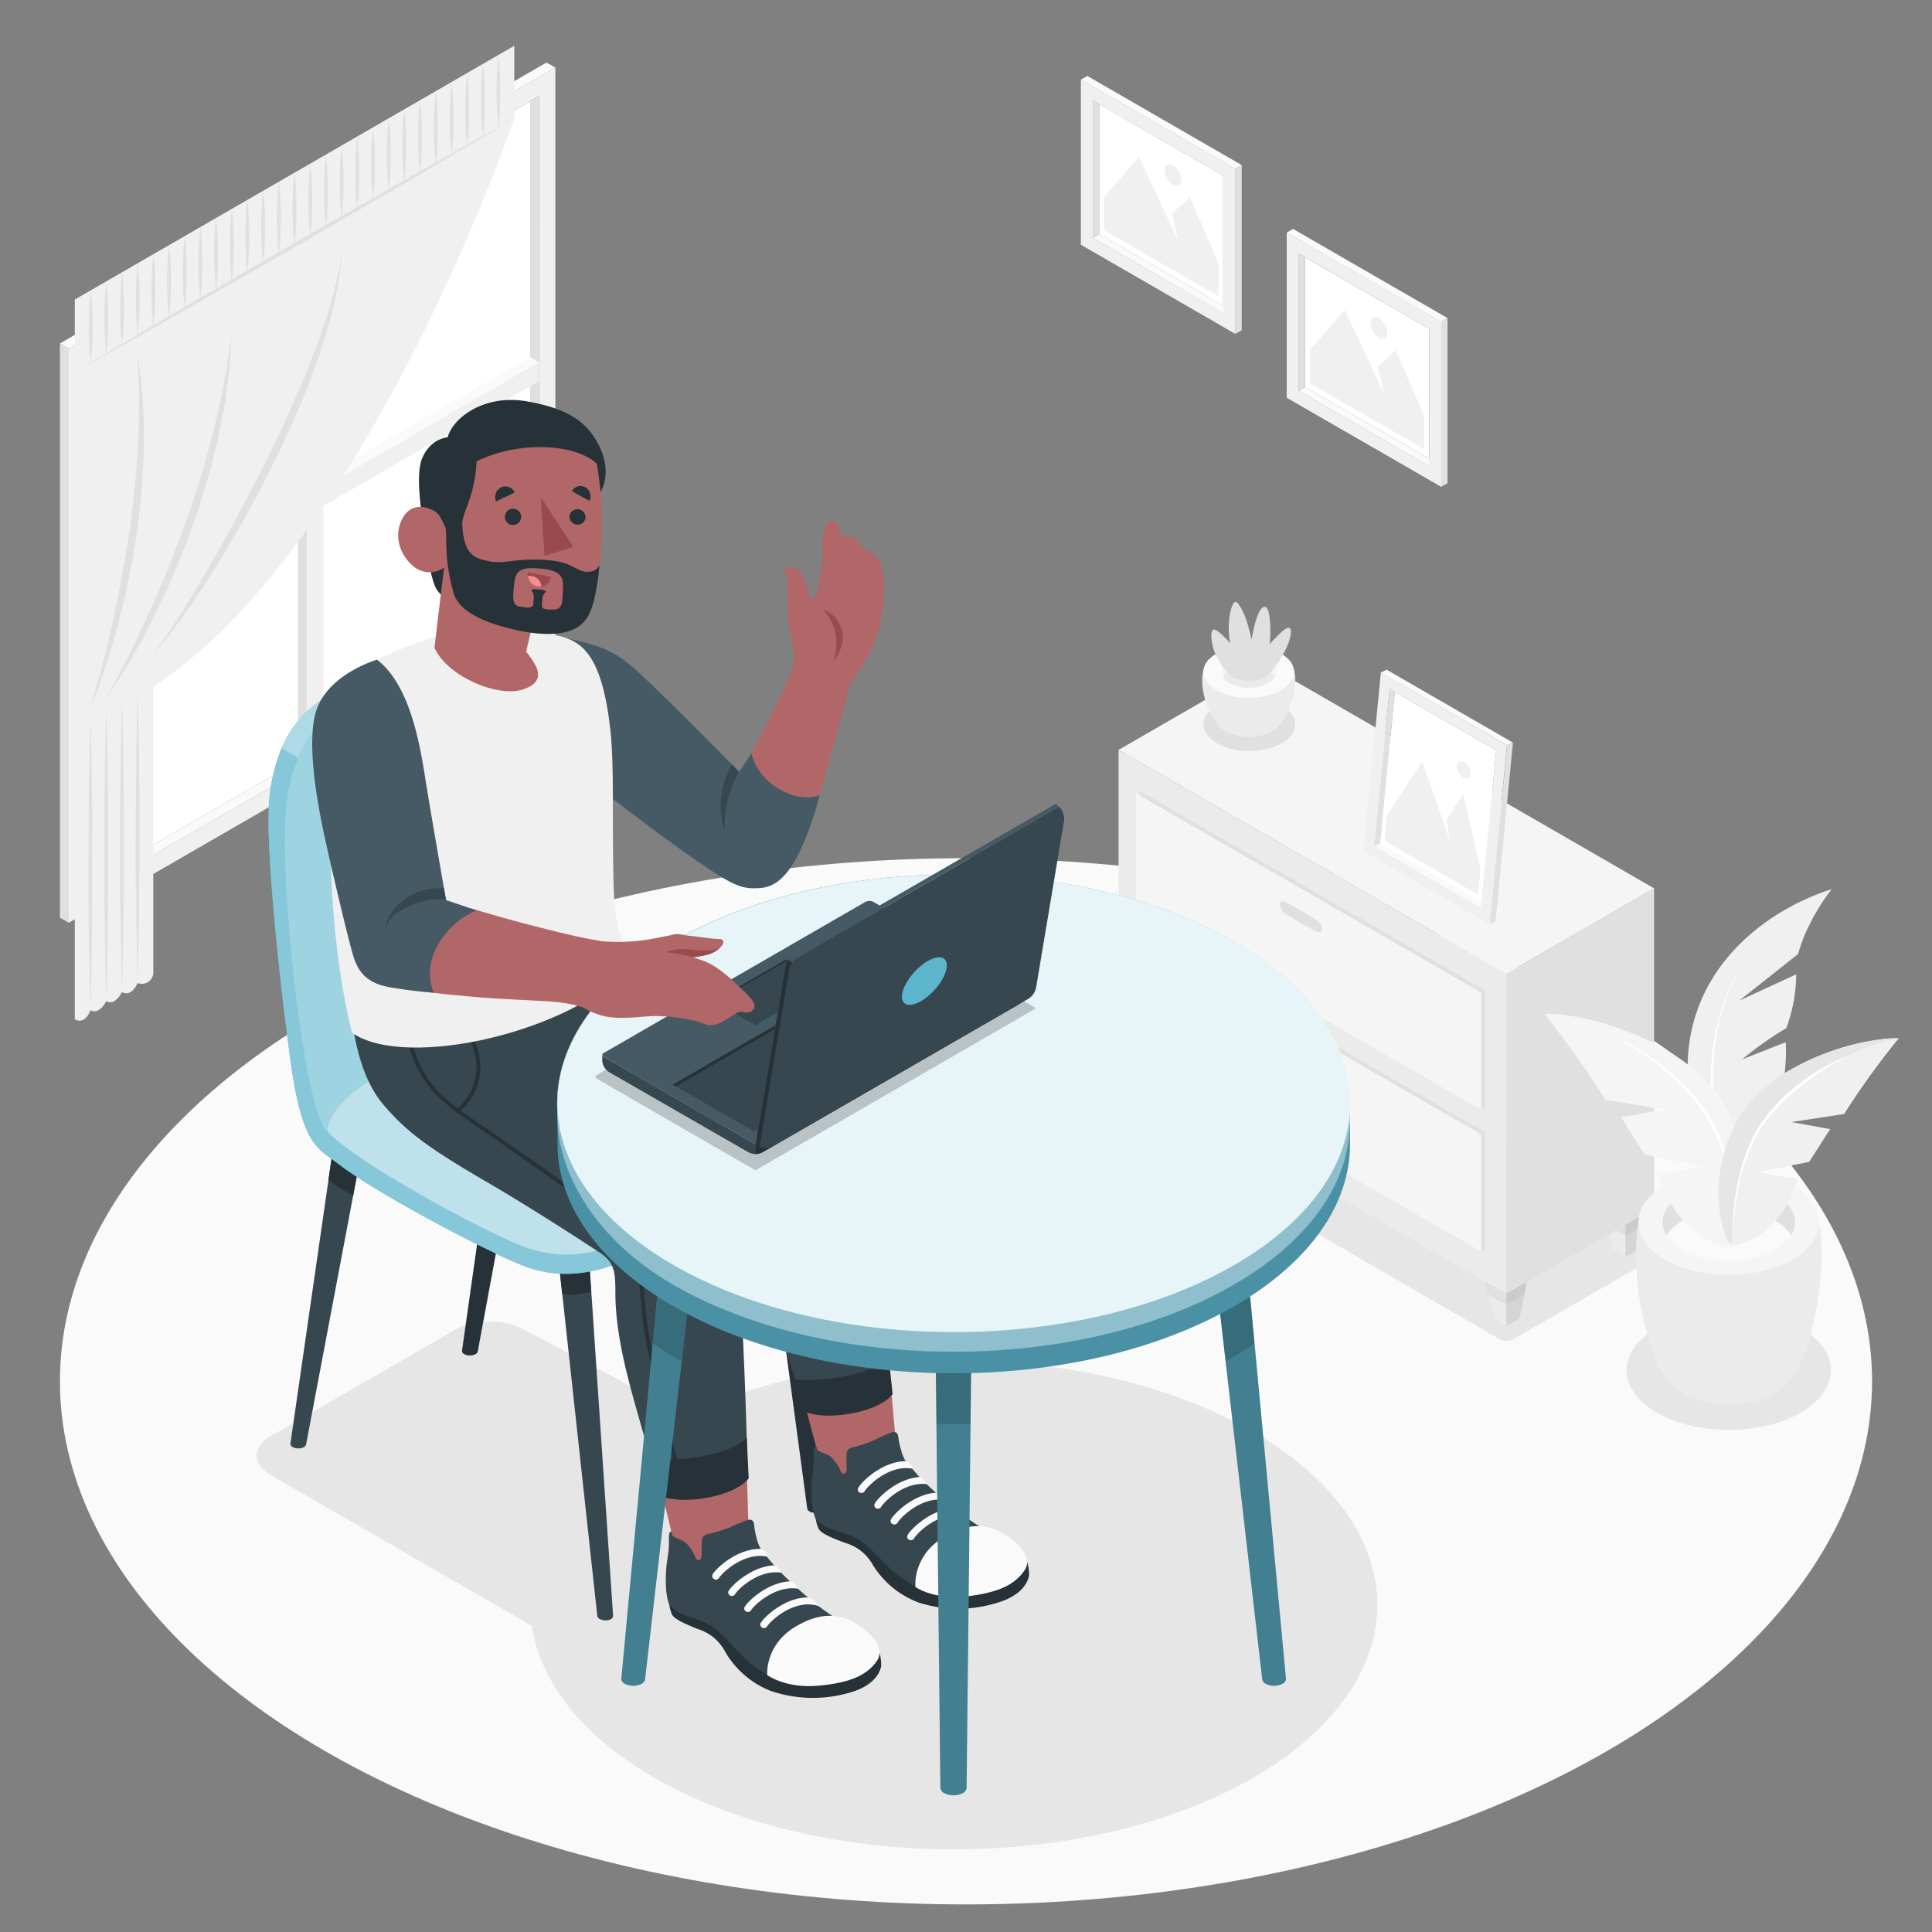 <svg xmlns="http://www.w3.org/2000/svg" viewBox="0 0 500 500"><rect x="0" y="0" width="500" height="500" fill="#808080" stroke="none"/><g id="freepik--Floor--inject-25"><ellipse id="freepik--floor--inject-25" cx="250" cy="357.48" rx="234.49" ry="135.38" style="fill:#fafafa"></ellipse></g><g id="freepik--Shadows--inject-25"><path id="freepik--Shadow--inject-25" d="M391.57,346.62,433,322.73a1.07,1.07,0,0,0,0-2L330.58,261.35a3.84,3.84,0,0,0-3.49,0l-41.45,23.89a1.07,1.07,0,0,0,0,2l102.45,59.36A3.84,3.84,0,0,0,391.57,346.62Z" style="fill:#e6e6e6"></path><path id="freepik--shadow--inject-25" d="M183.51,248.33c-8.31,4.8-8.31,12.59,0,17.39s21.8,4.8,30.11,0,8.32-12.59,0-17.39S191.83,243.53,183.51,248.33Z" style="fill:#e6e6e6"></path><ellipse id="freepik--shadow--inject-25" cx="246.84" cy="415.32" rx="109.62" ry="63.29" style="fill:#e6e6e6"></ellipse><path id="freepik--shadow--inject-25" d="M146.09,425.65,70,381.71c-4.78-2.76-4.78-7.24,0-10l47.68-27.52c4.78-2.76,12.61-2.91,17.49-.32L215,386.11c4.88,2.58,5,6.91.17,9.67l-51.73,29.87C158.63,428.41,150.87,428.41,146.09,425.65Z" style="fill:#e6e6e6"></path><path id="freepik--shadow--inject-25" d="M428.71,343.72c-10.33,6-10.33,15.81,0,21.84s27.07,6,37.39,0,10.33-15.81,0-21.84S439,337.7,428.71,343.72Z" style="fill:#e6e6e6"></path></g><g id="freepik--Pictures--inject-25"><g id="freepik--Picture--inject-25"><g id="freepik--Frame--inject-25"><polygon points="318.23 80.06 316.58 81.04 282.82 61.55 284.47 60.57 318.23 80.06" style="fill:#fafafa"></polygon><polygon points="284.47 60.57 316.58 79.11 316.58 45.48 284.47 26.95 284.47 60.57" style="fill:#fff"></polygon><path d="M279.72,63.34l40,23.08V43.69l-40-23.08ZM282.82,26l33.76,19.49V81L282.82,61.55Z" style="fill:#f0f0f0"></path><polygon points="282.82 61.55 284.47 60.57 284.47 26.95 282.82 25.99 282.82 61.55" style="fill:#e0e0e0"></polygon><polygon points="279.72 20.61 281.39 19.65 321.36 42.73 319.69 43.69 279.72 20.61" style="fill:#fafafa"></polygon><polygon points="321.36 42.73 319.69 43.69 319.69 86.42 321.36 85.46 321.36 42.73" style="fill:#e0e0e0"></polygon></g><g id="freepik--Land--inject-25"><polygon points="285.72 59.56 315.33 76.66 315.33 68.11 307.93 51.02 303.31 55.29 304.97 62.46 294.75 40.59 285.72 51.02 285.72 59.56" style="fill:#f0f0f0"></polygon><path d="M303.59,42.76a4.85,4.85,0,0,1,2.19,3.8c0,1.39-1,2-2.19,1.26A4.83,4.83,0,0,1,301.4,44C301.4,42.63,302.38,42.07,303.59,42.76Z" style="fill:#f0f0f0"></path></g></g><g id="freepik--picture--inject-25"><g id="freepik--frame--inject-25"><polygon points="371.49 119.66 369.85 120.64 336.09 101.14 337.73 100.16 371.49 119.66" style="fill:#fafafa"></polygon><polygon points="337.73 100.16 369.85 118.7 369.85 85.07 337.73 66.55 337.73 100.16" style="fill:#fff"></polygon><path d="M333,102.94,373,126V83.28L333,60.2Zm3.11-37.36,33.76,19.49v35.57l-33.76-19.49Z" style="fill:#f0f0f0"></path><polygon points="336.09 101.14 337.73 100.16 337.73 66.55 336.09 65.58 336.09 101.14" style="fill:#e0e0e0"></polygon><polygon points="332.98 60.2 334.65 59.25 374.62 82.32 372.95 83.28 332.98 60.2" style="fill:#fafafa"></polygon><polygon points="374.62 82.32 372.95 83.28 372.95 126.01 374.62 125.06 374.62 82.32" style="fill:#e0e0e0"></polygon></g><g id="freepik--land--inject-25"><polygon points="338.99 99.16 368.59 116.25 368.59 107.71 361.19 90.61 356.58 94.89 358.24 102.05 348.01 80.19 338.99 90.61 338.99 99.16" style="fill:#f0f0f0"></polygon><path d="M356.86,82.36a4.83,4.83,0,0,1,2.19,3.79c0,1.4-1,2-2.19,1.27a4.85,4.85,0,0,1-2.19-3.8C354.67,82.23,355.65,81.66,356.86,82.36Z" style="fill:#f0f0f0"></path></g></g></g><g id="freepik--Window--inject-25"><g id="freepik--window--inject-25"><g id="freepik--window--inject-25"><polygon points="137.21 162.31 22.06 228.78 22.06 92.67 137.21 26.21 137.21 162.31" style="fill:#fff"></polygon><polygon points="19.8 230.09 22.06 231.44 139.46 163.65 137.21 162.31 19.8 230.09" style="fill:#fafafa"></polygon><path d="M143.73,17.5,17.8,90.21v148.6l125.93-72.7Zm-4.27,146.15L22.06,231.44V92.66L139.47,24.88Z" style="fill:#f0f0f0"></path><polygon points="139.46 163.65 137.21 162.31 137.21 26.21 139.47 24.88 139.46 163.65" style="fill:#e0e0e0"></polygon><polygon points="143.73 17.5 141.43 16.19 15.51 88.89 17.8 90.21 143.73 17.5" style="fill:#fafafa"></polygon><polygon points="15.51 88.89 17.8 90.21 17.8 238.81 15.51 237.5 15.51 88.89" style="fill:#e0e0e0"></polygon><polygon points="23.94 157.85 23.94 160.5 139.47 93.72 137.21 92.37 23.94 157.85" style="fill:#fafafa"></polygon><polygon points="77.13 60.88 79.42 59.56 79.42 198.34 77.13 197.03 77.13 60.88" style="fill:#e0e0e0"></polygon><polygon points="83.69 57.11 79.42 59.56 79.42 198.34 83.68 195.87 83.69 57.11" style="fill:#f0f0f0"></polygon><polygon points="139.47 93.72 139.47 98.63 22.02 166.69 22.02 161.78 139.47 93.72" style="fill:#f0f0f0"></polygon><polygon points="79.42 128.51 77.13 127.1 22.06 158.93 22.06 161.78 79.42 128.51" style="fill:#fafafa"></polygon></g><g id="freepik--Curtains--inject-25"><path d="M133.1,11.85V30.62S95.72,140.84,39.67,177.75v74.3a3,3,0,0,1-4.06,2.35s-1.54,3.8-4.06,2.34c0,0-1.7,3.71-4.06,2.35,0,0-1.74,3.68-4.06,2.34,0,0-1.33,3.93-4.07,2.35V77.52Z" style="fill:#f0f0f0"></path><path d="M35.61,254.4c.21-6.29.3-12.58.38-18.87s.08-12.59.12-18.88,0-12.58-.11-18.87l-.14-9.43c-.09-3.15-.14-6.3-.25-9.44-.11,3.14-.16,6.29-.24,9.44l-.14,9.43c-.08,6.29-.08,12.58-.12,18.87s0,12.58.12,18.88S35.41,248.11,35.61,254.4Z" style="fill:#e0e0e0"></path><path d="M31.55,256.74c.21-6.29.3-12.58.38-18.87s.08-12.58.12-18.87,0-12.58-.12-18.87l-.14-9.44c-.08-3.14-.13-6.29-.24-9.44-.11,3.15-.16,6.3-.25,9.44l-.14,9.44c-.07,6.29-.07,12.58-.11,18.87s0,12.58.12,18.87S31.34,250.45,31.55,256.74Z" style="fill:#e0e0e0"></path><path d="M27.49,259.09c.2-6.29.3-12.58.38-18.87s.07-12.59.12-18.88,0-12.58-.12-18.87L27.73,193c-.08-3.15-.13-6.29-.24-9.44-.12,3.15-.16,6.29-.25,9.44l-.14,9.43C27,208.76,27,215.05,27,221.34s0,12.59.11,18.88S27.28,252.8,27.49,259.09Z" style="fill:#e0e0e0"></path><path d="M23.43,261.43c.2-6.29.3-12.58.38-18.87s.07-12.58.11-18.87,0-12.58-.11-18.87l-.14-9.44c-.08-3.14-.13-6.29-.24-9.44-.12,3.15-.17,6.3-.25,9.44L23,204.82c-.08,6.29-.07,12.58-.11,18.87s0,12.58.11,18.87S23.22,255.14,23.43,261.43Z" style="fill:#e0e0e0"></path><path d="M133.1,30.62C123.52,35.91,114,41.3,104.48,46.7L76,63,47.61,79.53,33.46,87.86l-14.1,8.42,14.34-8L48,80.2,76.48,63.88l28.38-16.52C114.3,41.82,123.73,36.27,133.1,30.62Z" style="fill:#e0e0e0"></path><path d="M39.67,169a51.11,51.11,0,0,0,4.71-5.46c1.45-1.92,2.88-3.85,4.26-5.82q4.13-5.92,7.89-12.08,7.56-12.28,14-25.23c2.12-4.32,4.17-8.67,6.1-13.09s3.7-8.89,5.3-13.43c3.21-9.07,5.85-18.46,6.48-28.08a94.92,94.92,0,0,1-3.22,14c-1.36,4.59-3,9.08-4.72,13.54C77,102.23,73,110.94,68.75,119.5s-8.81,17-13.56,25.32c-2.39,4.15-4.82,8.28-7.36,12.34A107.88,107.88,0,0,1,39.67,169Z" style="fill:#e0e0e0"></path><path d="M27.49,180.71a175.22,175.22,0,0,0,12.62-21.66,214.55,214.55,0,0,0,9.81-23.12c.67-2,1.42-3.94,2-6l1.85-6c.6-2,1.06-4,1.59-6.07l.78-3.05c.25-1,.42-2,.64-3.08L58,105.61l.88-6.22.41-3.11.24-3.13c.16-2.08.3-4.17.42-6.25C59.65,89,59.32,91,59,93.09l-.46,3.09-.63,3.06-1.2,6.12-1.46,6.06A238.08,238.08,0,0,1,48,135.26c-2.78,7.83-5.91,15.54-9.33,23.12L36.07,164c-.91,1.87-1.8,3.75-2.74,5.61C31.5,173.39,29.52,177.06,27.49,180.71Z" style="fill:#e0e0e0"></path><path d="M23.43,183.06a171.44,171.44,0,0,0,7.3-22.12,211.08,211.08,0,0,0,4.63-22.85c.25-1.93.54-3.86.76-5.79l.56-5.81c.22-1.94.24-3.89.36-5.83s.23-3.88.19-5.83a136.77,136.77,0,0,0-1.62-23.24c.06,1.94.13,3.88.23,5.81,0,1,.1,1.93.12,2.9l0,2.9c0,1.93,0,3.86,0,5.79l-.24,5.79c-.44,7.7-1.11,15.39-2.29,23s-2.5,15.23-4.16,22.78l-1.3,5.65c-.47,1.87-.91,3.76-1.4,5.63C25.6,175.62,24.52,179.33,23.43,183.06Z" style="fill:#e0e0e0"></path><path d="M129,14.2a79.67,79.67,0,0,0-.5,9.38A79.67,79.67,0,0,0,129,33a75.59,75.59,0,0,0,.5-9.38A79.67,79.67,0,0,0,129,14.2Z" style="fill:#e0e0e0"></path><path d="M125,16.54a75.75,75.75,0,0,0-.5,9.39,75.7,75.7,0,0,0,.5,9.38,79.79,79.79,0,0,0,.5-9.38A79.84,79.84,0,0,0,125,16.54Z" style="fill:#e0e0e0"></path><path d="M120.92,18.89a75.59,75.59,0,0,0-.5,9.38,75.59,75.59,0,0,0,.5,9.38,79.67,79.67,0,0,0,.5-9.38A79.67,79.67,0,0,0,120.92,18.89Z" style="fill:#e0e0e0"></path><path d="M116.85,21.24a79.56,79.56,0,0,0-.5,9.38,79.79,79.79,0,0,0,.5,9.38,75.7,75.7,0,0,0,.5-9.38A75.49,75.49,0,0,0,116.85,21.24Z" style="fill:#e0e0e0"></path><path d="M112.79,23.58a79.67,79.67,0,0,0-.5,9.38,79.56,79.56,0,0,0,.5,9.38,75.49,75.49,0,0,0,.5-9.38A79.67,79.67,0,0,0,112.79,23.58Z" style="fill:#e0e0e0"></path><path d="M108.73,25.93a77.47,77.47,0,0,0-.5,9.38,75.7,75.7,0,0,0,.5,9.38,79.79,79.79,0,0,0,.5-9.38A79.56,79.56,0,0,0,108.73,25.93Z" style="fill:#e0e0e0"></path><path d="M104.67,28.27a75.7,75.7,0,0,0-.5,9.38,75.49,75.49,0,0,0,.5,9.38,79.56,79.56,0,0,0,.5-9.38A79.79,79.79,0,0,0,104.67,28.27Z" style="fill:#e0e0e0"></path><path d="M100.6,30.62a79.56,79.56,0,0,0-.5,9.38,79.79,79.79,0,0,0,.5,9.38,75.7,75.7,0,0,0,.5-9.38A75.49,75.49,0,0,0,100.6,30.62Z" style="fill:#e0e0e0"></path><path d="M96.54,33a79.79,79.79,0,0,0-.5,9.38,79.56,79.56,0,0,0,.5,9.38,75.49,75.49,0,0,0,.5-9.38A79.79,79.79,0,0,0,96.54,33Z" style="fill:#e0e0e0"></path><path d="M92.48,35.31a77.47,77.47,0,0,0-.5,9.38,75.59,75.59,0,0,0,.5,9.38,79.67,79.67,0,0,0,.5-9.38A79.56,79.56,0,0,0,92.48,35.31Z" style="fill:#e0e0e0"></path><path d="M88.42,37.65a75.7,75.7,0,0,0-.5,9.38,75.75,75.75,0,0,0,.5,9.39,79.84,79.84,0,0,0,.5-9.39A79.79,79.79,0,0,0,88.42,37.65Z" style="fill:#e0e0e0"></path><path d="M84.35,40a79.67,79.67,0,0,0-.5,9.38,79.67,79.67,0,0,0,.5,9.38,75.59,75.59,0,0,0,.5-9.38A75.59,75.59,0,0,0,84.35,40Z" style="fill:#e0e0e0"></path><path d="M80.29,42.34a79.84,79.84,0,0,0-.5,9.39,79.79,79.79,0,0,0,.5,9.38,75.7,75.7,0,0,0,.5-9.38A79.84,79.84,0,0,0,80.29,42.34Z" style="fill:#e0e0e0"></path><path d="M76.23,44.69a77.58,77.58,0,0,0-.5,9.38,75.59,75.59,0,0,0,.5,9.38,79.67,79.67,0,0,0,.5-9.38A79.67,79.67,0,0,0,76.23,44.69Z" style="fill:#e0e0e0"></path><path d="M72.17,47a75.75,75.75,0,0,0-.5,9.39,75.7,75.7,0,0,0,.5,9.38,79.79,79.79,0,0,0,.5-9.38A79.84,79.84,0,0,0,72.17,47Z" style="fill:#e0e0e0"></path><path d="M68.1,49.38a79.67,79.67,0,0,0-.5,9.38,79.56,79.56,0,0,0,.5,9.38,75.49,75.49,0,0,0,.5-9.38A75.59,75.59,0,0,0,68.1,49.38Z" style="fill:#e0e0e0"></path><path d="M64,51.73a79.56,79.56,0,0,0-.5,9.38,79.79,79.79,0,0,0,.5,9.38,75.7,75.7,0,0,0,.5-9.38A79.56,79.56,0,0,0,64,51.73Z" style="fill:#e0e0e0"></path><path d="M60,54.07a77.69,77.69,0,0,0-.5,9.38,75.49,75.49,0,0,0,.5,9.38,79.56,79.56,0,0,0,.5-9.38A79.79,79.79,0,0,0,60,54.07Z" style="fill:#e0e0e0"></path><path d="M55.92,56.41a79.79,79.79,0,0,0-.5,9.38,79.84,79.84,0,0,0,.5,9.39,75.75,75.75,0,0,0,.5-9.39A75.7,75.7,0,0,0,55.92,56.41Z" style="fill:#e0e0e0"></path><path d="M51.87,58.76a75.49,75.49,0,0,0-.5,9.38,75.7,75.7,0,0,0,.5,9.38,79.79,79.79,0,0,0,.5-9.38A79.56,79.56,0,0,0,51.87,58.76Z" style="fill:#e0e0e0"></path><path d="M47.81,61.1a79.67,79.67,0,0,0-.5,9.38,79.67,79.67,0,0,0,.5,9.38,75.59,75.59,0,0,0,.5-9.38A75.59,75.59,0,0,0,47.81,61.1Z" style="fill:#e0e0e0"></path><path d="M43.76,63.44a75.59,75.59,0,0,0-.5,9.38,75.49,75.49,0,0,0,.5,9.38,79.56,79.56,0,0,0,.5-9.38A79.67,79.67,0,0,0,43.76,63.44Z" style="fill:#e0e0e0"></path><path d="M39.7,65.78a79.79,79.79,0,0,0-.5,9.38,79.84,79.84,0,0,0,.5,9.39,75.75,75.75,0,0,0,.5-9.39A79.79,79.79,0,0,0,39.7,65.78Z" style="fill:#e0e0e0"></path><path d="M35.65,68.13a75.49,75.49,0,0,0-.5,9.38,75.7,75.7,0,0,0,.5,9.38,79.79,79.79,0,0,0,.5-9.38A79.56,79.56,0,0,0,35.65,68.13Z" style="fill:#e0e0e0"></path><path d="M31.59,70.47a79.67,79.67,0,0,0-.5,9.38,75.59,75.59,0,0,0,.5,9.38,75.59,75.59,0,0,0,.5-9.38A79.67,79.67,0,0,0,31.59,70.47Z" style="fill:#e0e0e0"></path><path d="M27.53,72.81a79.67,79.67,0,0,0-.5,9.38,79.56,79.56,0,0,0,.5,9.38,75.49,75.49,0,0,0,.5-9.38A75.59,75.59,0,0,0,27.53,72.81Z" style="fill:#e0e0e0"></path><path d="M23.48,75.15a79.79,79.79,0,0,0-.5,9.38,75.49,75.49,0,0,0,.5,9.38,79.56,79.56,0,0,0,.5-9.38A79.79,79.79,0,0,0,23.48,75.15Z" style="fill:#e0e0e0"></path></g></g></g><g id="freepik--Furniture--inject-25"><g id="freepik--Drawer--inject-25"><polygon points="382.8 323.52 386.36 341.18 389.82 343.18 393.25 341.19 396.84 323.52 389.82 319.46 382.8 323.52" style="fill:#e0e0e0"></polygon><polygon points="382.8 323.52 386.36 341.18 389.82 343.18 393.25 341.19 396.84 323.52 389.82 319.46 382.8 323.52" style="opacity:0.05"></polygon><polygon points="389.82 343.18 389.82 327.57 382.8 323.52 386.36 341.18 389.82 343.18" style="fill:#ebebeb"></polygon><polygon points="382.8 323.52 385.1 334.92 389.82 337.65 394.52 334.93 396.84 323.52 389.82 319.46 382.8 323.52" style="opacity:0.05"></polygon><polygon points="413.67 305.69 417.23 323.35 420.69 325.35 424.12 323.37 427.71 305.69 420.69 301.64 413.67 305.69" style="fill:#e0e0e0"></polygon><polygon points="413.67 305.69 417.23 323.35 420.69 325.35 424.12 323.37 427.71 305.69 420.69 301.64 413.67 305.69" style="opacity:0.05"></polygon><polygon points="420.69 325.35 420.69 309.75 413.67 305.69 417.23 323.35 420.69 325.35" style="fill:#ebebeb"></polygon><polygon points="413.67 305.69 415.97 317.1 420.69 319.82 425.4 317.11 427.71 305.69 420.69 301.64 413.67 305.69" style="opacity:0.05"></polygon><polygon points="291.48 270.79 295.04 288.45 298.5 290.45 301.93 288.47 305.52 270.79 298.5 266.74 291.48 270.79" style="opacity:0.05"></polygon><polygon points="298.5 290.45 298.5 274.85 291.48 270.79 295.04 288.45 298.5 290.45" style="fill:#ebebeb"></polygon><polygon points="291.48 270.79 293.78 282.2 298.5 284.92 303.21 282.21 305.52 270.79 298.5 266.74 291.48 270.79" style="opacity:0.05"></polygon><g id="freepik--Cabinet--inject-25"><g id="freepik--cabinet--inject-25"><polygon points="389.82 334.8 428.08 312.71 428.08 229.91 389.82 251.99 389.82 334.8" style="fill:#e0e0e0"></polygon><polygon points="389.82 251.99 289.49 194.07 289.49 276.87 389.82 334.8 389.82 251.99" style="fill:#ebebeb"></polygon><polygon points="289.49 194.07 389.82 251.99 428.08 229.91 327.75 171.98 289.49 194.07" style="fill:#f5f5f5"></polygon><polygon points="384.36 293.01 294.96 241.4 294.96 271.79 293.95 272.37 383.35 323.98 384.36 323.4 384.36 293.01" style="fill:#e0e0e0"></polygon><polygon points="383.35 293.59 293.95 241.98 293.95 272.37 383.35 323.98 383.35 293.59" style="fill:#f5f5f5"></polygon><path d="M340.37,274.52l-7.43-4.29c-1-.56-1.75-.3-1.75.57a3.5,3.5,0,0,0,1.75,2.59l7.43,4.29c1,.56,1.75.3,1.75-.57A3.5,3.5,0,0,0,340.37,274.52Z" style="fill:#e0e0e0"></path><polygon points="384.36 256.32 294.96 204.7 294.96 235.09 293.96 235.68 383.36 287.29 384.36 286.71 384.36 256.32" style="fill:#e0e0e0"></polygon><polygon points="383.35 256.9 293.95 205.29 293.96 235.68 383.36 287.29 383.35 256.9" style="fill:#f5f5f5"></polygon><path d="M340.37,237.83l-7.43-4.29c-1-.56-1.75-.31-1.75.57a3.49,3.49,0,0,0,1.75,2.58l7.44,4.29c1,.56,1.74.31,1.74-.56A3.5,3.5,0,0,0,340.37,237.83Z" style="fill:#e0e0e0"></path></g></g><g id="freepik--Pot--inject-25"><path d="M314.94,182.65c-4.64,2.67-4.64,7,0,9.69s12.16,2.68,16.79,0,4.64-7,0-9.69S319.58,180,314.94,182.65Z" style="fill:#e0e0e0"></path><path d="M330.72,188.09c4-4.12,6.42-14.41,2.48-17.68H313.15c-3.94,3.27-1.57,13.55,2.47,17.68a1.14,1.14,0,0,0,.11.11l.14.14a3.73,3.73,0,0,0,.36.32l.1.08.31.23a5.69,5.69,0,0,0,.52.33,13.28,13.28,0,0,0,12,0h0a5.69,5.69,0,0,0,.52-.33c.11-.07.2-.15.29-.22l.12-.09.35-.32.16-.15Z" style="fill:#ebebeb"></path><path d="M314.89,169.09c-4.57,2.64-4.57,6.93,0,9.57s12,2.64,16.56,0,4.58-6.93,0-9.57S319.47,166.45,314.89,169.09Z" style="fill:#fafafa"></path><path d="M318.13,171c-2.78,1.6-2.78,4.21,0,5.81a11.12,11.12,0,0,0,10.08,0c2.78-1.6,2.78-4.21,0-5.81A11.12,11.12,0,0,0,318.13,171Z" style="fill:#f5f5f5"></path><path d="M328.21,173.73a11.12,11.12,0,0,0-10.08,0,4.52,4.52,0,0,0-1.66,1.53,4.59,4.59,0,0,0,1.66,1.52,11.12,11.12,0,0,0,10.08,0,4.71,4.71,0,0,0,1.67-1.52A4.64,4.64,0,0,0,328.21,173.73Z" style="fill:#ebebeb"></path><path d="M318.75,175.26a23,23,0,0,1-3.65-4.85c-1.68-3-2-7-1.12-7.45s4.41,3.48,4.41,3.48a21.57,21.57,0,0,1-.37-5.08c.15-2.65.79-5.06,1.55-5.54s2.46,2.85,3.19,5.28,1.16,4.41,1.16,4.41a37.52,37.52,0,0,1,1.31-5.57c.88-2.52,1.68-3.09,2.3-2.84s1,1.42,1.22,4.77a34.48,34.48,0,0,1-.15,4.8s1.25-1.37,2.63-2.71,2.18-1.66,2.61-1.38.56,2.55-1.8,6.82a23.91,23.91,0,0,1-4.45,5.86S324.32,177.36,318.75,175.26Z" style="fill:#e0e0e0"></path></g><g id="freepik--picture--inject-25"><g id="freepik--frame--inject-25"><polygon points="384.75 234.24 383.26 234.96 355.67 219.03 357.16 218.31 384.75 234.24" style="fill:#fafafa"></polygon><polygon points="357.16 218.31 383.41 233.46 387.23 194.2 360.98 179.06 357.16 218.31" style="fill:#fff"></polygon><path d="M352.86,220.34l32.67,18.86L390,192.89,357.37,174Zm6.78-42.07,27.59,15.93-4,40.76L355.67,219Z" style="fill:#f0f0f0"></path><polygon points="355.67 219.03 357.16 218.31 360.98 179.06 359.64 178.27 355.67 219.03" style="fill:#e0e0e0"></polygon><polygon points="357.37 174.03 358.88 173.33 391.55 192.19 390.04 192.89 357.37 174.03" style="fill:#fafafa"></polygon><polygon points="391.55 192.19 390.04 192.89 385.53 239.2 387.04 238.5 391.55 192.19" style="fill:#e0e0e0"></polygon></g><g id="freepik--land--inject-25"><polygon points="358.32 217.56 382.51 231.53 383.16 224.92 378.66 205.49 374.37 212.12 375.26 217.71 368.1 197.09 358.96 210.95 358.32 217.56" style="fill:#f0f0f0"></polygon><path d="M379,197.31a3.41,3.41,0,0,1,1.6,3c-.11,1.08-1,1.49-2,.92a3.39,3.39,0,0,1-1.6-3C377.15,197.15,378,196.74,379,197.31Z" style="fill:#f0f0f0"></path></g></g></g></g><g id="freepik--Plant--inject-25"><g id="freepik--plant--inject-25"><g id="freepik--pot--inject-25"><g id="freepik--pot--inject-25"><path d="M432.34,358.08c-8.06-8.31-12.8-42.16-4.94-48.76h40c7.86,6.6,3.13,40.43-4.92,48.75l-.22.23-.28.28c-.23.22-.47.44-.73.65l-.19.16c-.2.15-.39.31-.61.46a9.14,9.14,0,0,1-1,.67c-6.63,3.87-17.38,3.87-24,0h0a12.43,12.43,0,0,1-1-.68c-.2-.14-.38-.28-.57-.43l-.23-.19a8.62,8.62,0,0,1-.71-.63l-.32-.32Z" style="fill:#ebebeb"></path><path d="M463.93,306.67c9.13,5.32,9.13,14,0,19.29s-23.92,5.33-33.05,0-9.13-14,0-19.29S454.8,301.34,463.93,306.67Z" style="fill:#f5f5f5"></path><path d="M459.54,309.23c6.7,3.91,6.7,10.26,0,14.17s-17.57,3.91-24.27,0-6.7-10.26,0-14.17S452.84,305.32,459.54,309.23Z" style="fill:#e0e0e0"></path><path d="M435.27,316c6.7-3.91,17.57-3.91,24.27,0a11.26,11.26,0,0,1,4,3.73,11.33,11.33,0,0,1-4,3.72c-6.7,3.91-17.57,3.91-24.27,0a11.33,11.33,0,0,1-4-3.72A11.26,11.26,0,0,1,435.27,316Z" style="fill:#fafafa"></path></g><g id="freepik--Plants--inject-25"><path d="M465.35,246.89l-15.19,12.05,14.69-6.78a40.78,40.78,0,0,1-2.55,13.91,90.34,90.34,0,0,0-11.44,8.1l11.26-4.44s.77,7.42-2.31,18.73c-.81,3-4.14,8.63-6.25,12.86a47.91,47.91,0,0,1-3.27,5.64l-.22.35q-3.87-2.21-8-4.28c-1.81-3.81-4.17-13.21-5-20.91-3.24-29.47,19-46.36,37-52C474,230.1,467.82,237.82,465.35,246.89Z" style="fill:#f0f0f0"></path><path d="M452.65,248.13c-3.1,3.11-4.91,7.22-6.3,11.32a59.7,59.7,0,0,0-2.7,12.75,55.38,55.38,0,0,0,3.21,25.59h0a.43.43,0,0,1-.8.3h0a55.77,55.77,0,0,1-2.84-26,60,60,0,0,1,2.91-12.77C447.61,255.29,449.5,251.19,452.65,248.13Z" style="fill:#fff"></path><path d="M399.61,262.35l0,0a228.07,228.07,0,0,1,15.87,22.3l15.41,2.47-11.37,2,6.1,9.66,15.17,3.14L429,303.86s3.28,11.55,11.76,16.37c4.68,2.66,7,3.06,8.37,1.73,1-.93,1.21-6.48,2-11.42s.89-13-3.78-22.7a30.21,30.21,0,0,0-4.86-7.13C431.29,268.22,410.09,262.19,399.61,262.35Z" style="fill:#f5f5f5"></path><path d="M415.74,267.39a62.82,62.82,0,0,1,21.43,14.8,42.18,42.18,0,0,1,7.34,10.9,40,40,0,0,1,3.35,12.66.07.07,0,0,1,0,.05,0,0,0,0,1,0,0,51.52,51.52,0,0,0-4-12.31,47.22,47.22,0,0,0-7.07-10.8,64,64,0,0,0-21-15.18,0,0,0,0,1,0-.06A0,0,0,0,1,415.74,267.39Z" style="fill:#fff"></path><path d="M491.42,268.71h0a29.93,29.93,0,0,0-3.88.18,61.92,61.92,0,0,0-14.83,3.61c-1.77.66-3.55,1.4-5.3,2.24-.87.42-1.74.86-2.59,1.32a43,43,0,0,0-11.36,8.59,27.3,27.3,0,0,0-3.92,5.5c-.13.25-.28.5-.41.76h0c-.33.68-.63,1.34-.91,2a37.13,37.13,0,0,0-3.35,18.25c.16,4.42,1.67,9.48,2.53,10.31a1.78,1.78,0,0,0,.38.28c1.26.8,3.27.34,7-1.76,7.51-4.2,10.46-14.84,10.46-14.84l-10.44-1.77,13.41-2.68,5.44-8.49-10-1.82,13.62-2.09a197.63,197.63,0,0,1,14.14-19.58l0,0Z" style="fill:#f0f0f0"></path><path d="M487.54,268.89a61.92,61.92,0,0,0-14.83,3.61c-1.77.66-3.55,1.4-5.3,2.24-.87.42-1.74.86-2.59,1.32a43,43,0,0,0-11.36,8.59,27.3,27.3,0,0,0-3.92,5.5c-.13.25-.28.5-.41.76h0c-.33.68-.63,1.34-.91,2a37.13,37.13,0,0,0-3.35,18.25c.16,4.42,1.67,9.48,2.53,10.31a1.78,1.78,0,0,0,.38.28,2.24,2.24,0,0,0,.83.31c-.93-6.86,2.44-24.24,7.55-31.39,5.31-7.44,17.91-18.23,35.24-21.95l0,0A31.19,31.19,0,0,0,487.54,268.89Z" style="fill:#e6e6e6"></path><path d="M448.57,322.07a58.86,58.86,0,0,1,1-15.16,48.84,48.84,0,0,1,5-14.38,42.7,42.7,0,0,1,10.18-11.37,57,57,0,0,1,13.06-7.83,0,0,0,1,1,0,.08,74.2,74.2,0,0,0-12.56,8.41,54.69,54.69,0,0,0-5.52,5.13,34.12,34.12,0,0,0-4.61,5.92A48.64,48.64,0,0,0,450,307a58.68,58.68,0,0,0-1.32,15.07,0,0,0,0,1,0,.05A0,0,0,0,1,448.57,322.07Z" style="fill:#fff"></path></g></g></g></g><g id="freepik--Character--inject-25"><g id="freepik--chartacter-on-a-table--inject-25"><g id="freepik--Chair--inject-25"><path d="M213,390.41l-8.75-94.73-8.13-.42,12.79,95.14h0a1.09,1.09,0,0,0,.54.72,3.19,3.19,0,0,0,2.9.15,1,1,0,0,0,.63-.86Z" style="fill:#263238"></path><path d="M204.28,295.68l-8.13-.42L198.54,311a31.15,31.15,0,0,0,4.81-2.22A4.9,4.9,0,0,0,205.5,307Z" style="fill:#263238"></path><path d="M96.3,283.51H88.16l-13,90.11h0a1,1,0,0,0,.59.89,3.22,3.22,0,0,0,2.9,0,1.07,1.07,0,0,0,.57-.7h0Z" style="fill:#37474f"></path><path d="M88.16,283.51,85,305.39a33.83,33.83,0,0,0,6.42,3.93l4.88-25.81Z" style="fill:#263238"></path><path d="M158.67,418.23l-6.46-96.13-8.13-.42,10.5,96.53h0a1.08,1.08,0,0,0,.54.73,3.22,3.22,0,0,0,2.9.15,1,1,0,0,0,.63-.86Z" style="fill:#37474f"></path><path d="M153,334.26l-.82-12.16-8.13-.42,1.43,13.12C147.32,335.35,150.66,335,153,334.26Z" style="fill:#263238"></path><path d="M140.7,257.69h-8.13l-13,91.87h0a1,1,0,0,0,.59.9,3.22,3.22,0,0,0,2.9,0,1.11,1.11,0,0,0,.58-.7h0Z" style="fill:#263238"></path><g id="freepik--chair--inject-25"><path d="M72.87,193.64a46,46,0,0,0-3.25,14.28c-.92,11,2.78,46.41,5,62.27h0c3.22,26.49,7.17,26.54,12.91,31,9.88,7.63,38.27,22.58,47.65,26.27,17,6.7,30.89-3.62,41.26-8.74a240.28,240.28,0,0,0,27.44-16.25c2.58-1.89,3.93-3.79,3.9-5.8,0-.79,0-4.05,0-4.88,0-2.56-2.26-5.3-7-8.39-8.78-5.69-40.51-24.2-52.81-31a.12.12,0,0,0-.1-.1c-9.46-5.74-15.15-44.78-21.7-65.55-.14-.44-.28-.88-.43-1.29s-.23-.65-.34-1c-.41-1.13-.84-2.16-1.29-3.11" style="fill:#5DB5CE"></path><path d="M207.79,291.75c0-2.56-2.26-5.3-7-8.39-8.78-5.69-40.51-24.2-52.81-31a.12.12,0,0,0-.1-.1c-9.46-5.74-15.15-44.78-21.7-65.55-.07-.2-.53-1.79-1.38-3.82l-.12-.28c-.11-.28-.24-.56-.37-.84s-.12-.29-.19-.43h0a19.84,19.84,0,0,0-4.37-6.31,9.34,9.34,0,0,0-2.14-1.51c-1.06-.6-3.3-1.84-3.86-2.17-6.42-3.84-14.85.77-25.36,6.52-6.53,3.59-12.1,7.84-15.5,15.78h0a46,46,0,0,0-3.25,14.28c-.92,11,2.78,46.41,5,62.27h0c3.22,26.49,7.17,26.54,12.91,31,9.88,7.63,38.27,22.58,47.65,26.27,17,6.7,30.89-3.62,41.26-8.74a240.28,240.28,0,0,0,27.44-16.25c2.58-1.89,3.93-3.79,3.9-5.8C207.77,295.84,207.79,292.58,207.79,291.75Z" style="fill:#5DB5CE"></path><path d="M207.79,291.75c0-2.56-2.26-5.3-7-8.39-8.78-5.69-40.51-24.2-52.81-31a.12.12,0,0,0-.1-.1c-9.46-5.74-15.15-44.78-21.7-65.55-.07-.2-.53-1.79-1.38-3.82l-.12-.28c-.11-.28-.24-.56-.37-.84s-.12-.29-.19-.43h0a19.84,19.84,0,0,0-4.37-6.31,9.34,9.34,0,0,0-2.14-1.51c-1.06-.6-3.3-1.84-3.86-2.17-6.42-3.84-14.85.77-25.36,6.52-6.53,3.59-12.1,7.84-15.5,15.78h0a46,46,0,0,0-3.25,14.28c-.92,11,2.78,46.41,5,62.27h0c3.22,26.49,7.17,26.54,12.91,31,9.88,7.63,38.27,22.58,47.65,26.27,17,6.7,30.89-3.62,41.26-8.74a240.28,240.28,0,0,0,27.44-16.25c2.58-1.89,3.93-3.79,3.9-5.8C207.77,295.84,207.79,292.58,207.79,291.75Z" style="fill:#fff;opacity:0.25"></path><path d="M176.43,313.76a242.46,242.46,0,0,0,27.45-16.26c5.89-4.28,5.35-8.66-3.1-14.14-11.73-7.61-59.55-34.74-59.55-34.74S80.77,284.3,83.37,290.89s40,27,51.81,31.61C152.18,329.18,166.08,318.87,176.43,313.76Z" style="fill:#5DB5CE"></path><path d="M176.43,313.76a242.46,242.46,0,0,0,27.45-16.26c5.89-4.28,5.35-8.66-3.1-14.14-11.73-7.61-59.55-34.74-59.55-34.74S80.77,284.3,83.37,290.89s40,27,51.81,31.61C152.18,329.18,166.08,318.87,176.43,313.76Z" style="fill:#fff;opacity:0.6"></path><path d="M117.59,173.51c-6.36-3.34-14.64,1.2-24.87,6.81-6.55,3.59-12.13,7.85-15.53,15.81l-4.32-2.49c3.4-7.94,9-12.19,15.5-15.78,10.51-5.75,18.94-10.36,25.36-6.52C114.29,171.67,116.53,172.91,117.59,173.51Z" style="fill:#5DB5CE"></path><path d="M117.59,173.51c-6.36-3.34-14.64,1.2-24.87,6.81-6.55,3.59-12.13,7.85-15.53,15.81l-4.32-2.49c3.4-7.94,9-12.19,15.5-15.78,10.51-5.75,18.94-10.36,25.36-6.52C114.29,171.67,116.53,172.91,117.59,173.51Z" style="fill:#fff;opacity:0.5"></path><path d="M126.17,186.7c-.14-.44-2.33-8.06-6.44-11.68a10.33,10.33,0,0,0-7-2.65c-5.56,0-12.23,3.67-20.06,7.95-.65.36-1.29.73-1.93,1.1-.25.14-.49.29-.73.44s-.58.36-.86.54l-.64.41a37.07,37.07,0,0,0-3.93,3,6,6,0,0,0-.59.54,25.9,25.9,0,0,0-2.24,2.32c-.13.14-.26.29-.38.44l-.44.55-.43.57-.42.58a29.39,29.39,0,0,0-1.56,2.5c-.06.11-.13.23-.18.34s-.25.47-.37.7-.34.7-.51,1.05a45.18,45.18,0,0,0-3.54,15c-1.52,18,4.64,77.44,10.83,82.56,0,0-1-5.81,11.49-13.64,8.46-5.32,14.39-9.8,23.42-14.22,22-10.81,28.16-12.83,28.16-12.83C138.41,246.51,132.72,207.47,126.17,186.7Z" style="fill:#5DB5CE"></path><path d="M126.17,186.7c-.14-.44-2.33-8.06-6.44-11.68a10.33,10.33,0,0,0-7-2.65c-5.56,0-12.23,3.67-20.06,7.95-.65.36-1.29.73-1.93,1.1-.25.14-.49.29-.73.44s-.58.36-.86.54l-.64.41a37.07,37.07,0,0,0-3.93,3,6,6,0,0,0-.59.54,25.9,25.9,0,0,0-2.24,2.32c-.13.14-.26.29-.38.44l-.44.55-.43.57-.42.58a29.39,29.39,0,0,0-1.56,2.5c-.06.11-.13.23-.18.34s-.25.47-.37.7-.34.7-.51,1.05a45.18,45.18,0,0,0-3.54,15c-1.52,18,4.64,77.44,10.83,82.56,0,0-1-5.81,11.49-13.64,8.46-5.32,14.39-9.8,23.42-14.22,22-10.81,28.16-12.83,28.16-12.83C138.41,246.51,132.72,207.47,126.17,186.7Z" style="fill:#fff;opacity:0.4"></path></g></g><g id="freepik--Bottom--inject-25"><path d="M192.61,359.53,193.76,397a13.26,13.26,0,0,1-9.58,9.56c-8.12,2.19-9.9-8-9.9-8l-8.6-35.6Z" style="fill:#b16668"></path><path d="M173.12,414.4a10,10,0,0,0,.82,3.48c.71,1.36,4.61,2.89,6.74,3.75a11.89,11.89,0,0,1,7,5.85,23.62,23.62,0,0,0,11.73,10.11,33.92,33.92,0,0,0,20.1.57c8.23-2.13,8.54-7.1,8.54-7.1s.09-4.66-2-5.23S173.12,414.4,173.12,414.4Z" style="fill:#263238"></path><path d="M173.75,396.32c-.64.15-.67.87-.63,3s-.6,4.86-.72,6.91c-.15,2.73-.21,6.16.7,8.8,2.62,3.85,7.46,2.87,12.37,6.77,4.5,3.58,9.27,12.45,20.36,13.8s19.13-2.74,20.91-6-.28-6.05-7.56-9.31c-7.74-3.45-18.42-14.68-18.42-14.68-1.3-1.54-2.62-3.06-3.84-4.71a9.18,9.18,0,0,1-1.08-2.76,18.18,18.18,0,0,1-.64-3.27c-.06-.57-.17-1.25-.69-1.49a1.44,1.44,0,0,0-1,0,29.43,29.43,0,0,0-3.82,1.56,32.48,32.48,0,0,1-6.17,2,2.49,2.49,0,0,0-1.56.76,2.32,2.32,0,0,0-.31,1.19c-.07,1.14-.1,2.28-.09,3.41a2.59,2.59,0,0,1-.09.88.82.82,0,0,1-.62.57c-.52.07-.87-.52-1-1a9.75,9.75,0,0,0-1.46-2.43,4.67,4.67,0,0,0-2.54-1.93,11.24,11.24,0,0,1-1.77-.89Z" style="fill:#37474f"></path><path d="M198.56,433.51s-.72-7.64,7.2-12.47,13.14-2.49,15.79-.86c3.17,1.93,7.8,6.12,5.44,9.59-2.55,3.75-6.94,5.77-15.34,6.5S198.56,433.51,198.56,433.51Z" style="fill:#fafafa"></path><path d="M185.36,408.81a1,1,0,0,0,.72-.45c.84-1.37,6.47-6.69,12.38-5.52.24-.69-.29-1.34-1.54-2-6.12-.09-11.47,4.92-12.48,6.57a.88.88,0,0,0,.34,1.24A1,1,0,0,0,185.36,408.81Z" style="fill:#fafafa"></path><path d="M202.1,407a2.85,2.85,0,0,0-1.79-1.89c-5.79.31-10.75,5-11.72,6.57a.88.88,0,0,0,.34,1.24.91.91,0,0,0,.58.12,1,1,0,0,0,.72-.45C191,411.21,196.39,406.17,202.1,407Z" style="fill:#fafafa"></path><path d="M211.89,415.65a5.26,5.26,0,0,0-2.77-2.24c-6,0-11.23,4.95-12.23,6.58a.88.88,0,0,0,.34,1.24.91.91,0,0,0,.58.12,1,1,0,0,0,.72-.45C199.41,419.45,205.64,413.61,211.89,415.65Z" style="fill:#fafafa"></path><path d="M193.66,417.17a1,1,0,0,0,.72-.45c.83-1.35,6.35-6.56,12.18-5.55a3.28,3.28,0,0,0-2.1-1.93c-5.79.31-10.75,5-11.72,6.57a.88.88,0,0,0,.34,1.24A.91.91,0,0,0,193.66,417.17Z" style="fill:#fafafa"></path><path d="M228.63,337l3.3,37.23a15.26,15.26,0,0,1-10.08,9.91c-8.07,2.4-10.11-7.76-10.11-7.76L202.24,341Z" style="fill:#b16668"></path><path d="M211,392.27a10.16,10.16,0,0,0,.91,3.46c.75,1.34,4.69,2.77,6.84,3.58a11.81,11.81,0,0,1,7.12,5.66,23.62,23.62,0,0,0,12,9.81,33.82,33.82,0,0,0,20.11.05c8.17-2.34,8.35-7.31,8.35-7.31s0-4.66-2.17-5.18S211,392.27,211,392.27Z" style="fill:#263238"></path><path d="M211.16,374.18c-.63.16-.65.89-.56,3s-.47,4.87-.53,6.92c-.08,2.74-.06,6.17.92,8.79,2.72,3.78,7.53,2.67,12.54,6.45,4.59,3.46,9.59,12.2,20.71,13.26s19.05-3.23,20.75-6.54-.43-6-7.8-9.11c-7.82-3.26-18.79-14.21-18.79-14.21-1.34-1.5-2.69-3-4-4.6a9.21,9.21,0,0,1-1.15-2.74,18,18,0,0,1-.73-3.25c-.07-.57-.19-1.25-.72-1.47a1.53,1.53,0,0,0-1,0,31.5,31.5,0,0,0-3.77,1.66,32.31,32.31,0,0,1-6.12,2.18,2.42,2.42,0,0,0-1.53.79,2.15,2.15,0,0,0-.28,1.2c-.05,1.14-.05,2.28,0,3.41a2.58,2.58,0,0,1-.06.88.86.86,0,0,1-.61.59c-.52.08-.88-.5-1-1a9.71,9.71,0,0,0-1.52-2.38,4.64,4.64,0,0,0-2.58-1.87,10.74,10.74,0,0,1-1.8-.85Z" style="fill:#37474f"></path><path d="M236.92,410.72s-.92-7.62,6.88-12.65,13.06-2.82,15.76-1.27c3.21,1.86,7.95,5.93,5.68,9.46-2.46,3.81-6.79,5.94-15.16,6.89S236.92,410.72,236.92,410.72Z" style="fill:#fafafa"></path><path d="M223.09,386.37a1,1,0,0,0,.7-.47c.81-1.39,6.3-6.86,12.24-5.83.23-.7-.33-1.34-1.59-1.93-6.12.07-11.34,5.21-12.31,6.9a.88.88,0,0,0,.37,1.23A1,1,0,0,0,223.09,386.37Z" style="fill:#fafafa"></path><path d="M239.78,384.08a2.85,2.85,0,0,0-1.84-1.84c-5.79.46-10.62,5.26-11.55,6.87a.88.88,0,0,0,.37,1.23.91.91,0,0,0,.58.1,1,1,0,0,0,.71-.46C228.83,388.62,234,383.44,239.78,384.08Z" style="fill:#fafafa"></path><path d="M249.79,392.53a5.25,5.25,0,0,0-2.83-2.17c-6,.21-11.1,5.23-12.06,6.89a.88.88,0,0,0,.37,1.24,1.08,1.08,0,0,0,.58.1,1,1,0,0,0,.71-.47C237.41,396.65,243.48,390.65,249.79,392.53Z" style="fill:#fafafa"></path><path d="M231.6,394.51a.92.92,0,0,0,.7-.46c.8-1.38,6.18-6.73,12-5.86a3.27,3.27,0,0,0-2.15-1.88c-5.78.46-10.62,5.26-11.55,6.87a.89.89,0,0,0,.37,1.23A.94.94,0,0,0,231.6,394.51Z" style="fill:#fafafa"></path><path d="M223,289.26c-3.23-9.5-34.16-25.29-44.63-31.56s-16.3-10.16-28.21-18.54l-25.31-11.64c-2.09,10.65-2.8,10.21.51,20.77L90.74,261c1.47,13.87,5,20.89,8.77,25.22,5.66,6.53,10.79,10.55,26.21,19.52,12.75,7.43,25.77,16,29.26,18.28,4,2.58,4.28,5,4.28,10.39,0,15.08,5.88,30.55,10.18,47.21a39.31,39.31,0,0,0,23.94-4.94s-1.46-59.81-4.7-69.31a18.52,18.52,0,0,0-3.25-5c1.83.78,3.23,1.4,4,1.77,4.74,2.38,5.57,4.09,6.13,12.15.82,11.73,1.46,12.65,5.65,26.54,2.53,8.41,6.37,18.9,6.37,18.9,4.87,2.51,18.08-.89,22.78-5.44C230.34,356.33,226.24,298.76,223,289.26Z" style="fill:#37474f"></path><path d="M176.2,381.83c-3.34-13.5-8-33.13-8.77-39.62-.39-3.52-.64-6.52-.86-9.18-.42-5.06-.72-8.71-1.7-11.32-1.26-3.33-17.75-15-34.52-26.58l-3.75-2.6-2.71-1.86c-10-6.82-16.55-11.32-18.65-28.21l-1,.13c2.16,17.34,9.25,22.19,19.07,28.9l2.71,1.86,3.75,2.6c11.5,8,32.9,22.79,34.15,26.12.94,2.47,1.23,6.07,1.64,11,.22,2.67.47,5.68.87,9.21.73,6.5,5.4,26,8.75,39.56Z" style="fill:#263238"></path><path d="M118.6,287.93l-.59-.8c4.1-3,8.16-10.84,2.58-19.87l.85-.52C127.38,276.34,123,284.67,118.6,287.93Z" style="fill:#263238"></path><path d="M198.22,304.74c-1.07-2.87-13.94-9.61-13.94-9.61l-26.86-23.56c5.08-5.69,3.88-15,3.88-15-1.47,11.61-9.4,15.33-9.4,15.33a347.33,347.33,0,0,1,33.53,30.54h0c1.83.78,3.23,1.4,4,1.77,4.74,2.38,5.57,4.09,6.13,12.15.74,10.71,1.35,12.41,4.63,23.2h0c-.63-3-2.53-16.41-2.52-18.3C197.71,311.05,199.3,307.61,198.22,304.74Z" style="fill:#263238"></path><path d="M168.34,377.52c4.85.9,20.5-.46,24.91-5.5l.51,10.56s-2.16,3.41-10.58,5-12.83-.58-12.83-.58Z" style="fill:#263238"></path><path d="M205.78,356.92c4.84.9,19.77-.71,24.18-5.75l1.06,9.61s-2.15,3.41-10.57,5-12.48-.55-12.48-.55Z" style="fill:#263238"></path></g><g id="freepik--Top--inject-25"><path d="M143.09,164.78c16.85,3.79,17.71,5.28,29.64,17.27,8.05,8.1,18.61,18.75,18.61,18.75s13.53-24.91,14-28.83c.62-4.71-1.23-7.7-1.48-12.78s.35-8.45-.65-10.67,3.24-2.29,4.66.49,1.23,6.48,2.47,5.94,2.88-8.34,2.49-14.13,2.94-6.94,3.92-5a16.33,16.33,0,0,1,1.29,3.23,12.1,12.1,0,0,1,1.57-.12,2.4,2.4,0,0,1,2.09.75c.53.58.89,1.31,1.47,1.84a12.9,12.9,0,0,0,2,1.23c4.94,3.06,3.62,11.93,2.95,16.62-1.41,9.8-6.41,14.28-8.09,17.76-.62,1.28-1.55,5.68-4.07,14.78-2.88,10.38-5.38,21.08-11.31,31.19-5,8.46-11.72,7.31-17.9,3.23C178,220.49,153.54,202,153.54,202,144.52,188.18,143.09,164.78,143.09,164.78Z" style="fill:#b16668"></path><path d="M146.63,165.16c5.72,1.44,10.66,2,16.78,7.21s27.9,27.39,27.9,27.39l3.17-4.84s.72,5.31,6.9,9.12,10.73,1.75,10.73,1.75a83.7,83.7,0,0,1-4.32,12.8c-2.85,6.52-6.19,10.89-10.95,11.22s-6.61-.16-17.72-7.88-26.72-20-26.72-20Z" style="fill:#455a64"></path><path d="M212.81,157.74s5.7,4.41,2.86,13.45c0,0,3.77-4.48,2-8.77S212.81,157.74,212.81,157.74Z" style="fill:#9a4a4d"></path><path d="M191.31,199.76s-3.67,5.08-3.86,15.08a21.07,21.07,0,0,1,2-17Z" style="fill:#37474f"></path><path id="freepik--Chest--inject-25" d="M158,189.23c-2.16-19.8-7.39-23.42-14-24.81s-12.71-2.81-19.31-2.4c-8.07.49-23.85,6.65-31,10.66-6,3.41-7,9.12-8.1,19.06-.77,7.09,0,9.64.1,31.15.11,15.74,2.74,34.22,5.43,44.39,13.75,9.71,57.43,0,73.27-18.25-3.77-4.4-5.35-10-5.6-20.22C158.36,211.47,159,198.72,158,189.23Z" style="fill:#f0f0f0"></path><g id="freepik--Head--inject-25"><path d="M115.83,113.17s-4.17.19-6.45,5.13c-1.67,3.64-.84,10.6.27,19s2,12,2.91,14.38a6.32,6.32,0,0,0,3.29,3.29l.83-9.7.4-6.78s5-5.43,6-10.21c1.3-6.17.27-8.86.27-8.86Z" style="fill:#263238"></path><path d="M115.83,113.17c1.55-5.32,9.78-11.21,20.59-9.3s16,5.53,19,12.3-.05,11.23-.05,11.23l-32.71-3.78Z" style="fill:#263238"></path><path d="M106.69,146.29a6.46,6.46,0,0,0,8.23.59l-2.48,20.76c3.3,7.38,16.38,13,23,10.75s3.09-6.63.72-9.77l1.31-5.51a52.05,52.05,0,0,0,5.87.14c4.51-.21,7.69-3.42,9.55-8.07,3-7.49,4-21,1.56-35.17-5.38-5.11-19.93-6.09-31.1-.62-.46,8.88-3.35,12.54-3.68,15.75a8.48,8.48,0,0,1-2.19,2.27c-1.78,1.23-2.7-2.56-3.91-4.14s-6.45-4-9.17.49S103.39,143.42,106.69,146.29Z" style="fill:#b16668"></path><path d="M133.19,127.48l-4.8,2.28a2.79,2.79,0,0,1,1.31-3.63A2.58,2.58,0,0,1,133.19,127.48Z" style="fill:#263238"></path><path d="M152.54,129.63,148,127.11a2.52,2.52,0,0,1,3.47-1A2.65,2.65,0,0,1,152.54,129.63Z" style="fill:#263238"></path><polygon points="140.92 143.88 148.35 141.51 139.93 128.66 140.92 143.88" style="fill:#9a4a4d"></polygon><path d="M147.45,133.16a2.1,2.1,0,0,0,2.55,2.55,2,2,0,0,0,1.51-1.51,2.1,2.1,0,0,0-4.06-1Z" style="fill:#263238"></path><path d="M130.67,133.76a2.1,2.1,0,1,0,2.1-2.1A2.09,2.09,0,0,0,130.67,133.76Z" style="fill:#263238"></path><path d="M119.63,134c-.11,9.55,3.13,10.4,6.48,11.16,4.44,1,6.79-.74,14.81-.26,4.86.29,6.3,1.28,9,2.58,2,1,4.76.51,5.2-1.44a46.85,46.85,0,0,1-.84,6.64c-.82,4.46-1.76,7.39-4.37,9.33-3.6,2.7-10.85,2.71-19.69.2s-12-5.69-12.88-8.92c-2.89-10.48-1.22-15.26-2.28-17.27S119.63,134,119.63,134Z" style="fill:#263238"></path><path d="M139.65,147.12c-4.57-.36-6.11.38-6.52,3.5-.58,4.47-.45,6,1.25,6.33,2,.39,3.48.6,3.63-.67s.24-2.39-.12-2.89c-.66-.9-.41-1,1.6-.84s2,.51,1.33,1.1c-.47.42-.52,2-.57,2.85s.14,1.36,3.05,1.25c2.53-.09,2.22-2.14,2.4-6C145.83,149.16,144.83,147.54,139.65,147.12Z" style="fill:#b16668"></path><path d="M136.61,148.1l6,1.2a3,3,0,0,1-3.56,2.52A3.22,3.22,0,0,1,136.61,148.1Z" style="fill:#9a4a4d"></path><path d="M137.35,149.07a3.13,3.13,0,0,0-.75,0,3.18,3.18,0,0,0,2.49,2.72,2.76,2.76,0,0,0,1,0A2.82,2.82,0,0,0,137.35,149.07Z" style="fill:#f28f8f"></path></g></g><g id="freepik--Table--inject-25"><path d="M179.38,313.84a6.82,6.82,0,0,0-6.16,0,2.16,2.16,0,0,0-1.28,1.78L160.79,434.53h0a1.55,1.55,0,0,0,.9,1.23,4.85,4.85,0,0,0,4.36,0,1.55,1.55,0,0,0,.9-1.23h0l13.7-118.91A2.16,2.16,0,0,0,179.38,313.84Zm142.29,1.78a2.16,2.16,0,0,0-1.27-1.78,6.84,6.84,0,0,0-6.17,0,2.16,2.16,0,0,0-1.27,1.78l13.7,118.91h0a1.54,1.54,0,0,0,.89,1.23,4.85,4.85,0,0,0,4.36,0,1.53,1.53,0,0,0,.9-1.23h0ZM250.13,332a7.46,7.46,0,0,0-6.76,0,2.34,2.34,0,0,0-1.4,1.95l1.4,128.76h0a1.71,1.71,0,0,0,1,1.35,5.3,5.3,0,0,0,4.78,0,1.71,1.71,0,0,0,1-1.35h0l1.4-128.76A2.36,2.36,0,0,0,250.13,332Z" style="fill:#5DB5CE"></path><g style="opacity:0.3"><path d="M179.38,313.84a6.82,6.82,0,0,0-6.16,0,2.16,2.16,0,0,0-1.28,1.78L160.79,434.53h0a1.55,1.55,0,0,0,.9,1.23,4.85,4.85,0,0,0,4.36,0,1.55,1.55,0,0,0,.9-1.23h0l13.7-118.91A2.16,2.16,0,0,0,179.38,313.84Zm142.29,1.78a2.16,2.16,0,0,0-1.27-1.78,6.84,6.84,0,0,0-6.17,0,2.16,2.16,0,0,0-1.27,1.78l13.7,118.91h0a1.54,1.54,0,0,0,.89,1.23,4.85,4.85,0,0,0,4.36,0,1.53,1.53,0,0,0,.9-1.23h0ZM250.13,332a7.46,7.46,0,0,0-6.76,0,2.34,2.34,0,0,0-1.4,1.95l1.4,128.76h0a1.71,1.71,0,0,0,1,1.35,5.3,5.3,0,0,0,4.78,0,1.71,1.71,0,0,0,1-1.35h0l1.4-128.76A2.36,2.36,0,0,0,250.13,332Z"></path></g><g id="freepik--table--inject-25"><g id="freepik--table--inject-25"><g style="opacity:0.15"><path d="M251.16,368.49l.37-34.55a2.36,2.36,0,0,0-1.4-1.95,7.46,7.46,0,0,0-6.76,0,2.34,2.34,0,0,0-1.4,1.95l.37,34.55C245.27,368.56,248.23,368.56,251.16,368.49Z"></path><path d="M321.67,315.62a2.16,2.16,0,0,0-1.27-1.78,6.84,6.84,0,0,0-6.17,0,2.16,2.16,0,0,0-1.27,1.78l4.22,36.64c.65-.35,1.3-.69,1.93-1.06,1.94-1.11,3.82-2.34,5.57-3.52Z"></path><path d="M179.38,313.84a6.82,6.82,0,0,0-6.16,0,2.16,2.16,0,0,0-1.28,1.78l-3,32.09c1.77,1.19,3.67,2.43,5.63,3.56.61.36,1.24.69,1.86,1l4.23-36.68A2.16,2.16,0,0,0,179.38,313.84Z"></path></g><path d="M174.3,251.35c40.06-23.13,105-23.13,145.08,0,20,11.57,30,26.72,30,41.88v2.95c0,15.15-10,30.31-30,41.88-40.06,23.13-105,23.13-145.08,0-20-11.57-30-26.73-30-41.88v-2.95C144.27,278.07,154.27,262.92,174.3,251.35Z" style="fill:#5DB5CE"></path><g style="opacity:0.2"><path d="M174.3,251.35c40.06-23.13,105-23.13,145.08,0,20,11.57,30,26.72,30,41.88v2.95c0,15.15-10,30.31-30,41.88-40.06,23.13-105,23.13-145.08,0-20-11.57-30-26.73-30-41.88v-2.95C144.27,278.07,154.27,262.92,174.3,251.35Z"></path></g><path d="M174.21,243.67c40.06-23.13,105-23.13,145.08,0,20,11.56,30,26.72,30,41.88v5.05c0,15.15-10,30.31-30,41.88-40.06,23.12-105,23.12-145.08,0-20-11.57-30-28.83-30-44v-2.94C144.18,270.39,154.18,255.23,174.21,243.67Z" style="fill:#5DB5CE"></path><g style="opacity:0.4"><path d="M174.21,243.67c40.06-23.13,105-23.13,145.08,0,20,11.56,30,26.72,30,41.88v5.05c0,15.15-10,30.31-30,41.88-40.06,23.12-105,23.12-145.08,0-20-11.57-30-28.83-30-44v-2.94C144.18,270.39,154.18,255.23,174.21,243.67Z" style="fill:#fff"></path></g><g style="opacity:0.1"><path d="M174.21,243.67c40.06-23.13,105-23.13,145.08,0,20,11.56,30,26.72,30,41.88v5.05c0,15.15-10,30.31-30,41.88-40.06,23.12-105,23.12-145.08,0-20-11.57-30-28.83-30-44v-2.94C144.18,270.39,154.18,255.23,174.21,243.67Z"></path></g><path d="M319.29,327.42c40.06-23.13,40.06-60.62,0-83.75s-105-23.13-145.08,0-40.06,60.63,0,83.75S279.23,350.55,319.29,327.42Z" style="fill:#5DB5CE"></path><g style="opacity:0.85"><path d="M319.38,327.42c40.06-23.13,40.06-60.62,0-83.75s-105-23.13-145.08,0-40.06,60.63,0,83.75S279.32,350.55,319.38,327.42Z" style="fill:#fff"></path></g></g></g></g><g id="freepik--Laptop--inject-25"><g id="freepik--laptop--inject-25"><path d="M268.15,260.93l-40.74-23.52a2.33,2.33,0,0,0-2.34,0l-70.69,40.82a.52.52,0,0,0,0,.9l41.13,23.75Z" style="opacity:0.2"></path><path d="M265.11,256v.91a3.74,3.74,0,0,1-1.88,3.26l-65.84,38a3.84,3.84,0,0,1-3.77,0l-35.89-20.65a3.77,3.77,0,0,1-1.87-3.26V273h0v0a.48.48,0,0,0,.24.41l39.42,22.76Z" style="fill:#37474f"></path><path d="M265.12,256l-39-22.54a2.26,2.26,0,0,0-2.25,0l-67.72,39.11a.49.49,0,0,0,0,.86l39.4,22.75Z" style="fill:#455a64"></path><polygon points="195.15 292.85 174.1 280.7 235.66 245.16 256.83 257.24 195.15 292.85" style="fill:#37474f"></polygon><polygon points="256.83 257.24 256.03 257.7 235.66 246.08 174.9 281.17 174.1 280.71 235.66 245.16 256.83 257.24" style="fill:#263238"></polygon><polygon points="184.8 259.07 185.19 259.29 195.51 265.25 213.87 254.65 214.25 254.43 203.54 248.25 184.8 259.07" style="fill:#263238"></polygon><polygon points="185.19 259.29 195.51 265.25 213.87 254.65 203.54 248.69 185.19 259.29" style="fill:#37474f"></polygon><path d="M195.51,296.16v2.51a3.81,3.81,0,0,0,1.88-.5l65.84-38a3.75,3.75,0,0,0,1.89-3.26V256Z" style="fill:#263238"></path></g><g id="freepik--character--inject-25"><g id="freepik--Arm--inject-25"><path d="M145.54,259.45a45.77,45.77,0,0,1,4.57,1c1.82.6,1.37,1,5.06,2.2,4.38,1.42,9.7.48,13.52.33s10.35.62,13.87,2.11,7.86-3.9,9.63-3.22,4.87-.71,1.66-4S186,250,182,248.67a22.26,22.26,0,0,0-2.77-.91,31.94,31.94,0,0,0,4.09-.75,7.21,7.21,0,0,0,3.47-2.23c.36-.44.61-1.15.18-1.51a1,1,0,0,0-.56-.22c-3-.13-5.31-.63-8-.86-1.17-.11-2.87-.66-4-.36s-2.11.44-3.84.8a51.24,51.24,0,0,1-14.31,1c-1.53-.15-5.13-.62-5.13-.62-.91-.08-2,2.25-3.64,5.86A20.47,20.47,0,0,0,145.54,259.45Z" style="fill:#b16668"></path><path d="M177.65,245.63a13.31,13.31,0,0,0-5.42.8,29.41,29.41,0,0,1,7,1.33,31.94,31.94,0,0,0,4.09-.75,7.54,7.54,0,0,0,3.15-1.87C184.35,246.56,180.22,245.93,177.65,245.63Z" style="fill:#9a4a4d"></path></g><path d="M150.11,260.43c-4.85-1.76-15.8-1.25-30.57-2.74a142.36,142.36,0,0,1-16.36-2.22c-5.54-1.29-8.6-1.24-11.32-9-3.23-9.14-8.9-36.39-10.23-45.69-1.51-10.59-.18-16.63,3-21.36,3.37-5,12.23-8,12.23-8s7.28,5.06,10.2,16.74,3,17.27,3,17.27l5,27.63s13.64,4.14,21.55,6.18c10.06,2.6,14.45,3.57,18.1,4.15S150.11,260.43,150.11,260.43Z" style="fill:#b16668"></path><path d="M97.54,170.71c-4.4,1.51-14.18,5.68-16.12,14.81s1.17,24.53,2.74,31.72,6.12,26.67,7.37,30.48,3.38,6.69,9.18,7.75a115.42,115.42,0,0,0,11.58,1.44s-2.84-5.48,1-12.29a20.93,20.93,0,0,1,10-9l-7.86-2.69s-4-22.81-5.35-31.36S106.17,177.25,97.54,170.71Z" style="fill:#455a64"></path><path d="M115.42,232.91c-3.93-1-14.47,1.84-15.8,7.78.24-4.73,6.13-11.37,15.27-10.81Z" style="fill:#37474f"></path></g><path d="M196.57,296.72a4.44,4.44,0,0,0,3.84-.3L266,258.57a4.42,4.42,0,0,0,2.16-3.11l7.18-42.8a4.49,4.49,0,0,0,.06-.73,4.45,4.45,0,0,0-1.32-3.17L205.93,248.1a3.27,3.27,0,0,0-1.6,2.3Z" style="fill:#37474f"></path><path d="M195.51,296.16l.45.26c.2.11.4.21.61.3l7.76-46.32a3.27,3.27,0,0,1,1.6-2.3l68.12-39.34a4.54,4.54,0,0,0-.91-.69l-68.26,39.41a3.3,3.3,0,0,0-1.6,2.3Z" style="fill:#455a64"></path><path d="M205,249l-1.05-.61a3.25,3.25,0,0,0-.63,1.42l-7.77,46.38.45.26c.2.11.4.21.61.3l7.76-46.32A3.36,3.36,0,0,1,205,249Z" style="fill:#263238"></path><path d="M233.49,257.21c.48-2.86,3.44-6.67,6.61-8.5s5.35-1,4.87,1.88-3.44,6.67-6.61,8.5S233,260.08,233.49,257.21Z" style="fill:#5DB5CE"></path></g></g></g></svg>
